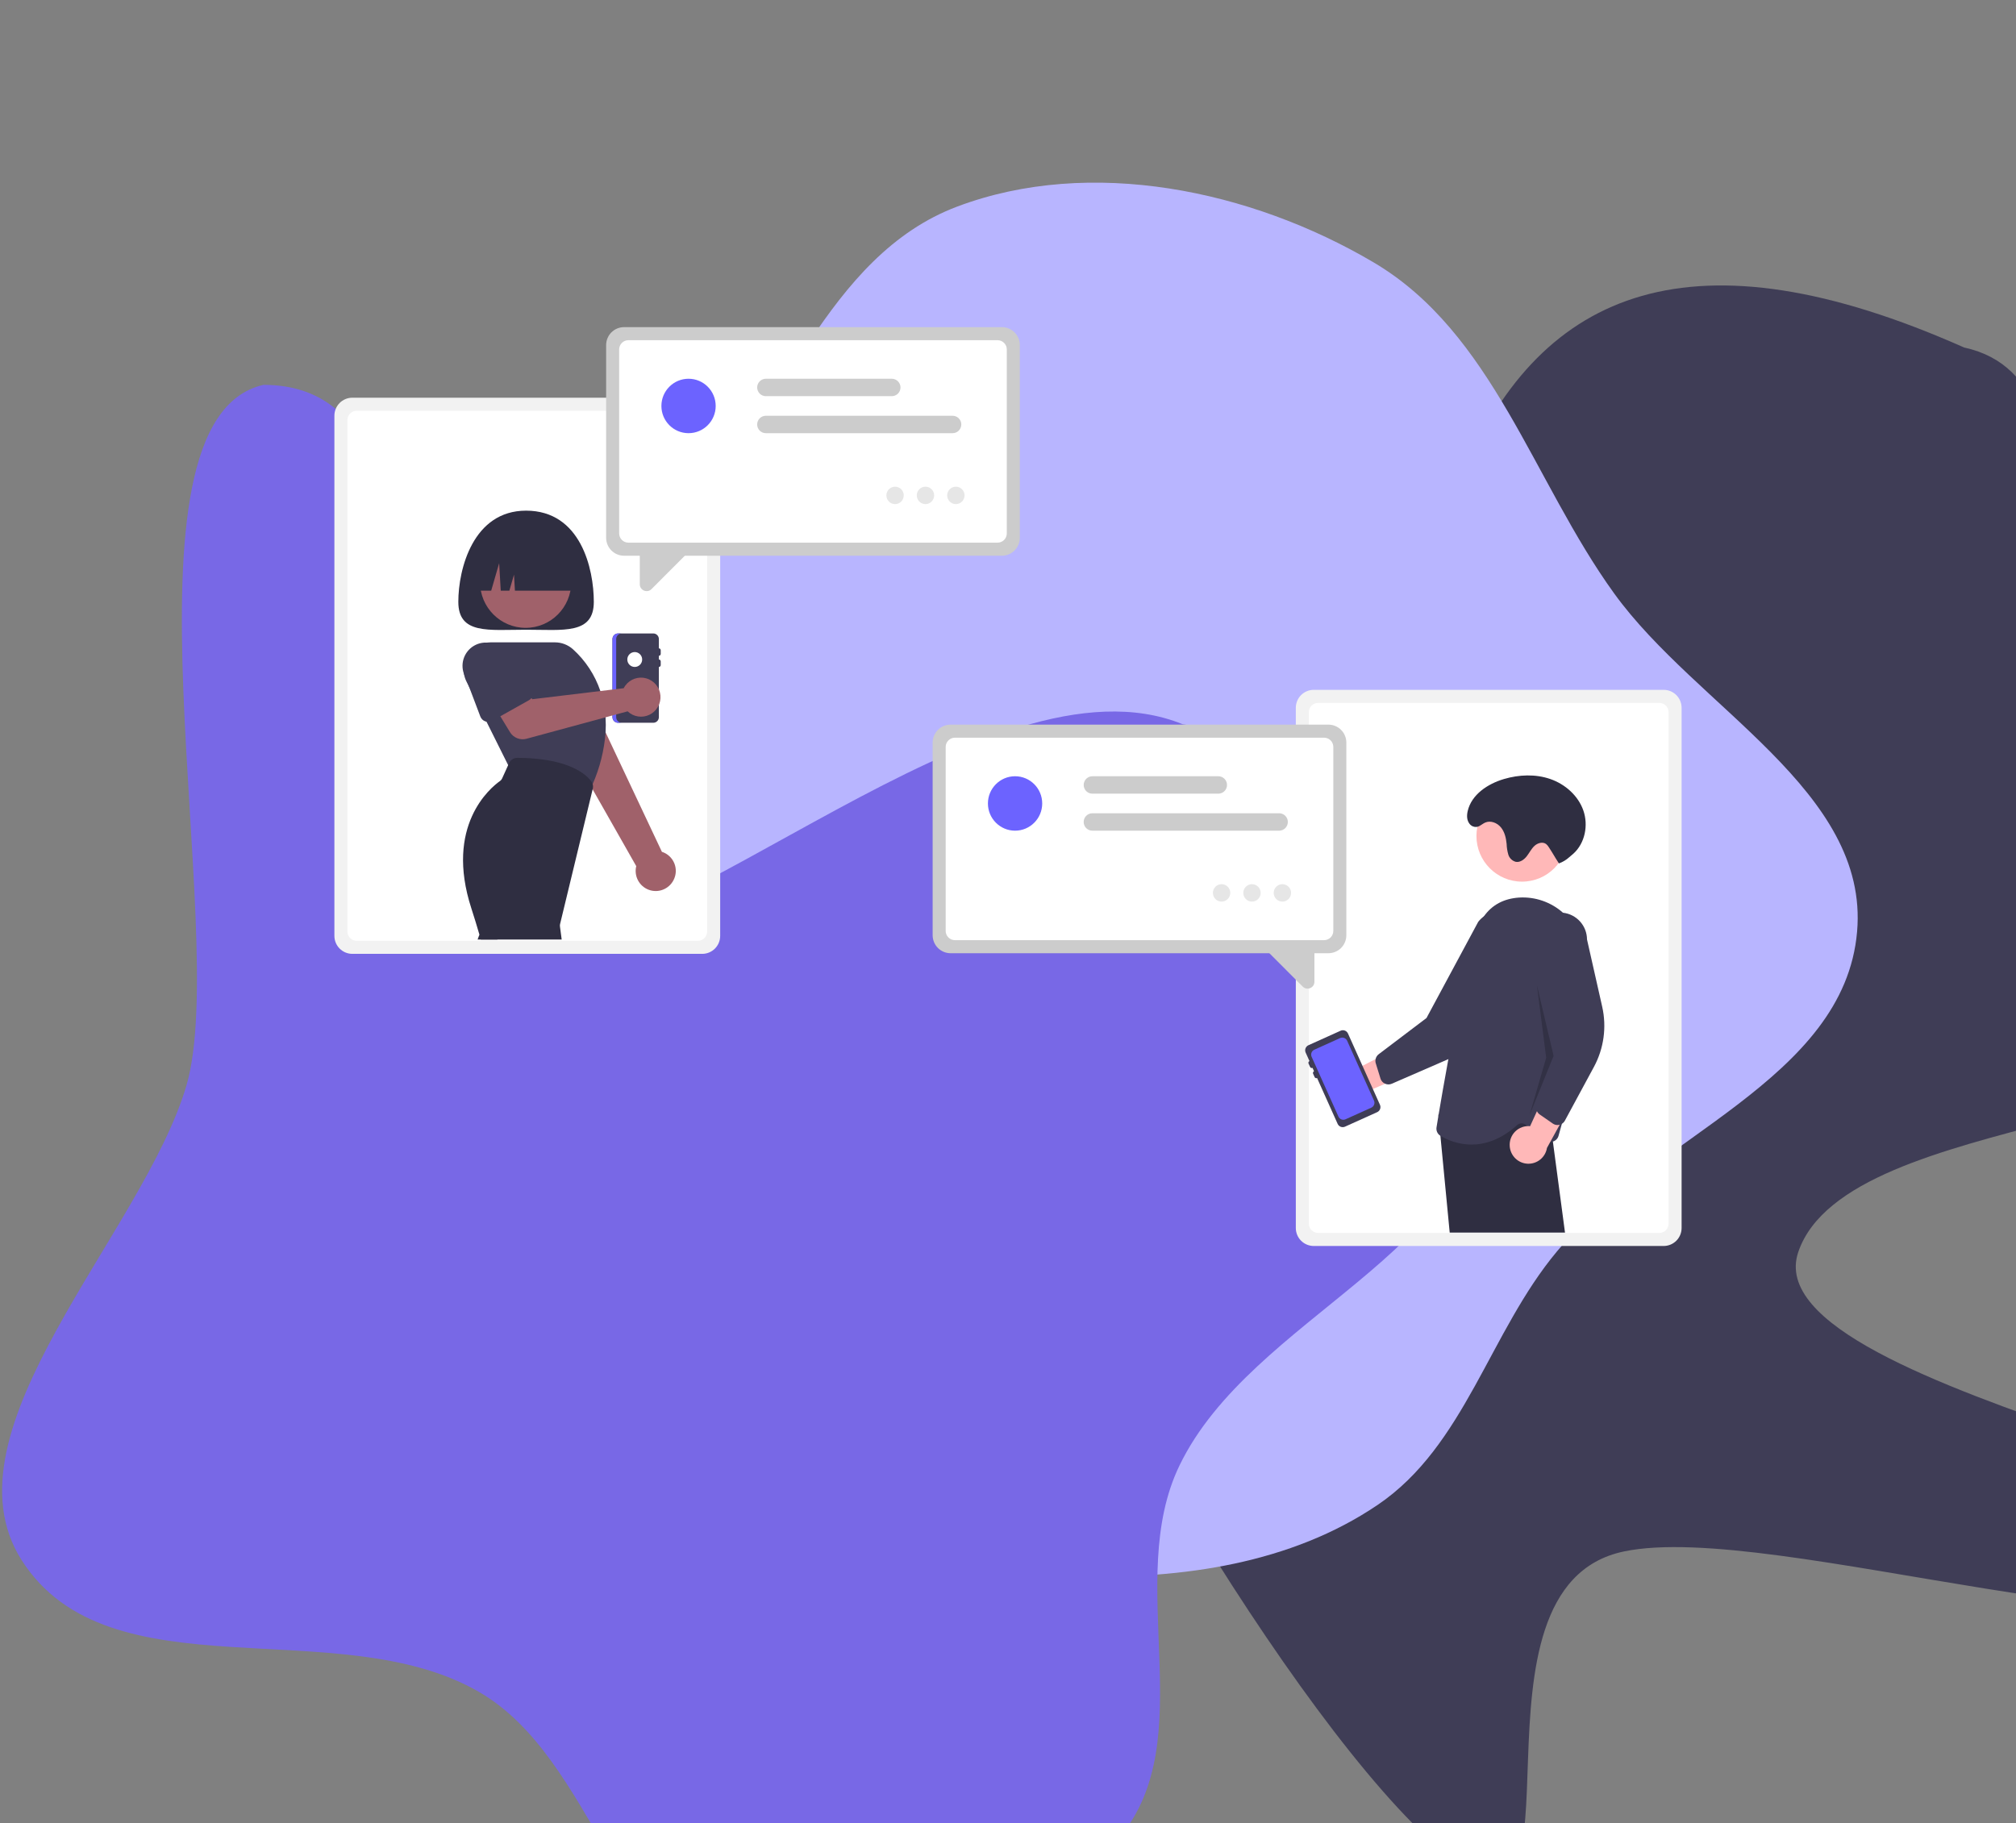 <svg width="838" height="758" viewBox="0 0 838 758" fill="none" xmlns="http://www.w3.org/2000/svg">
<rect x="0" y="0" width="838" height="758" fill="#808080" stroke="none"/>
<path fill-rule="evenodd" clip-rule="evenodd" d="M816.406 144.461C883.015 158.988 831.125 284.4 879.55 332.387C919.232 371.71 895.81 364.386 920.5 414.5C948.766 471.873 768.113 459.954 747.5 520.5C726.921 580.946 1018.69 620.011 967 657.5C915.369 694.946 737.43 631.945 675 645C603.731 659.903 663.387 817.224 604.935 773.81C546.631 730.506 440.741 550.749 420.5 481C469 348 556.55 462.387 641.05 332.387C657.743 260.554 548.144 238.972 608.264 196.263C641.05 120 704 94.5 816.406 144.461Z" fill="#3F3D56"/>
<path fill-rule="evenodd" clip-rule="evenodd" d="M570.863 109.02C620.595 138.326 637.157 199.91 670.962 246.701C705.346 294.292 777.02 328.847 771.944 387.34C766.602 448.905 686.869 472.801 647.229 520.208C619.151 553.786 608.945 601.042 572.715 625.602C536.676 650.032 491.349 656.493 447.824 655.38C406.989 654.337 373.124 626.262 332.844 619.471C273.972 609.547 191.574 655.266 157.274 606.401C122.993 557.564 197.086 496.146 204.741 436.972C210.295 394.044 180.732 350.277 195.667 309.649C210.881 268.262 256.377 248.779 285.947 216.069C325.014 172.854 343.454 106.333 397.988 85.843C453.357 65.04 519.904 78.991 570.863 109.02Z" fill="#B8B5FF"/>
<path fill-rule="evenodd" clip-rule="evenodd" d="M210.5 394C281.923 397.337 411.382 268.499 491.599 301.086C557.584 310.969 616.676 384.549 616.391 451.27C616.094 520.344 520.336 547.072 490.279 609.265C466.958 657.519 499.656 723.042 465.203 764.094C428.714 807.57 365.543 836.44 310.204 823.826C255.669 811.395 247.598 731.596 199.249 703.472C140.768 669.456 45.38 705.664 9 648.623C-25.404 594.681 59.496 512.663 77.5 451.27C96.188 387.543 44.752 174.769 109.5 160C209.82 160 132.261 390.345 210.5 394Z" fill="#7868E6"/>
<g clip-path="url(#clip0)">
<path d="M146.447 165.341H291.914C293.889 165.343 295.781 166.131 297.178 167.531C298.574 168.93 299.359 170.828 299.361 172.808V389.085C299.359 391.065 298.574 392.963 297.178 394.363C295.781 395.763 293.889 396.55 291.914 396.552H146.447C144.473 396.55 142.58 395.763 141.184 394.363C139.788 392.963 139.002 391.065 139 389.085V172.808C139.002 170.828 139.788 168.93 141.184 167.531C142.58 166.131 144.473 165.343 146.447 165.341Z" fill="#F2F2F2"/>
<path d="M148.253 170.772H290.109C291.126 170.773 292.101 171.178 292.82 171.9C293.539 172.621 293.944 173.598 293.945 174.618V387.275C293.944 388.295 293.539 389.273 292.82 389.994C292.101 390.715 291.126 391.121 290.109 391.122H148.253C147.236 391.121 146.26 390.715 145.541 389.994C144.822 389.273 144.417 388.295 144.416 387.275V174.618C144.417 173.598 144.822 172.621 145.541 171.9C146.26 171.178 147.236 170.773 148.253 170.772Z" fill="white"/>
<path d="M246.833 250.199C246.833 263.871 234.226 261.803 218.673 261.803C203.121 261.803 190.514 263.871 190.514 250.199C190.514 236.528 196.672 212.295 218.673 212.295C241.433 212.295 246.833 236.528 246.833 250.199Z" fill="#2F2E41"/>
<path d="M279.96 365.921C280.524 364.846 280.846 363.66 280.904 362.447C280.961 361.233 280.753 360.022 280.293 358.898C279.833 357.774 279.133 356.765 278.242 355.941C277.351 355.118 276.291 354.501 275.136 354.133L242.875 285.705L228.118 296.081L264.47 360.08C263.982 362.066 264.237 364.163 265.188 365.972C266.138 367.782 267.718 369.179 269.627 369.899C271.537 370.619 273.643 370.612 275.548 369.879C277.452 369.146 279.022 367.738 279.96 365.921V365.921Z" fill="#A0616A"/>
<path d="M251.888 291.716L250.044 288.823L249.103 287.338L241.858 275.951C240.743 273.451 238.684 271.497 236.134 270.517C233.584 269.536 230.75 269.609 228.254 270.72C225.757 271.831 223.802 273.888 222.816 276.442C221.83 278.996 221.895 281.838 222.995 284.344L224.654 290.277L228.04 302.407C228.246 303.153 228.684 303.814 229.29 304.294C229.52 304.487 229.774 304.648 230.046 304.774C230.52 304.998 231.036 305.119 231.56 305.128C232.084 305.138 232.604 305.035 233.086 304.828C233.101 304.82 233.125 304.812 233.14 304.805L241.904 300.875L241.92 300.867L248.609 297.866L250.275 297.123C250.753 296.91 251.179 296.596 251.525 296.203C251.891 295.797 252.16 295.313 252.312 294.787C252.468 294.275 252.511 293.735 252.438 293.205C252.365 292.674 252.177 292.166 251.888 291.716Z" fill="#CCCCCC"/>
<path d="M205.651 388.735C205.323 388.19 204.862 387.737 204.311 387.422C203.759 387.106 203.136 386.937 202.501 386.93C201.866 386.924 201.24 387.081 200.683 387.386C200.126 387.691 199.655 388.134 199.317 388.673C199.171 388.894 199.054 389.133 198.97 389.385L198.53 390.599H206.77L205.651 388.735Z" fill="#2F2E41"/>
<path d="M218.496 261.018C228.961 261.018 237.445 252.512 237.445 242.019C237.445 231.526 228.961 223.02 218.496 223.02C208.031 223.02 199.547 231.526 199.547 242.019C199.547 252.512 208.031 261.018 218.496 261.018Z" fill="#A0616A"/>
<path d="M251.71 298.214C251.664 297.533 251.602 296.86 251.525 296.203C251.251 293.703 250.756 291.234 250.044 288.823C249.897 288.297 249.735 287.786 249.558 287.284C247.302 280.618 243.381 274.642 238.17 269.925C236.107 268.071 233.434 267.047 230.664 267.047H203.97C202.33 267.048 200.711 267.407 199.225 268.1C197.739 268.793 196.422 269.804 195.366 271.061C194.31 272.318 193.54 273.791 193.111 275.377C192.683 276.964 192.605 278.625 192.883 280.244C192.875 280.252 192.875 280.252 192.883 280.26C193.071 281.341 193.417 282.389 193.909 283.369L194.989 285.528L202.226 300.039L211.229 318.094L211.754 319.146L245.307 328.398L245.445 328.081C245.569 327.802 245.7 327.516 245.816 327.238C246.001 326.82 246.179 326.402 246.356 325.992C249.344 319.177 251.16 311.903 251.726 304.48V304.472C251.852 302.388 251.847 300.297 251.71 298.214Z" fill="#3F3D56"/>
<path d="M246.356 325.992C246.242 325.598 246.062 325.227 245.824 324.894C244.96 323.735 243.927 322.713 242.761 321.861L242.753 321.854C238.687 318.759 230.617 315.155 215.025 315.062H215.002C214.287 315.062 213.588 315.269 212.988 315.657C212.387 316.045 211.911 316.599 211.615 317.251L211.229 318.094L208.745 323.571C208.533 324.039 208.2 324.443 207.781 324.739C203.839 327.539 184.744 343.242 195.954 377.72C197.049 381.084 198.175 384.759 199.317 388.673C199.503 389.307 199.688 389.949 199.873 390.599H233.48L232.762 385.184C232.714 384.831 232.733 384.471 232.816 384.125L246.341 328.166L246.402 327.926C246.557 327.288 246.541 326.621 246.356 325.992Z" fill="#2F2E41"/>
<path d="M256.902 263.35H271.561C272.175 263.35 272.763 263.594 273.197 264.03C273.632 264.465 273.875 265.055 273.875 265.671V269.538C274.08 269.539 274.276 269.621 274.42 269.766C274.565 269.91 274.646 270.107 274.647 270.312V271.859C274.646 272.064 274.565 272.26 274.42 272.405C274.276 272.55 274.08 272.632 273.875 272.632V274.18C274.08 274.18 274.276 274.262 274.42 274.407C274.565 274.552 274.646 274.748 274.647 274.953V276.5C274.646 276.705 274.565 276.902 274.42 277.047C274.276 277.191 274.08 277.273 273.875 277.274V298.16C273.875 298.775 273.632 299.365 273.197 299.801C272.763 300.236 272.175 300.48 271.561 300.48H256.902C256.288 300.48 255.7 300.236 255.266 299.801C254.832 299.365 254.588 298.775 254.588 298.16V265.671C254.588 265.055 254.832 264.465 255.266 264.03C255.7 263.594 256.288 263.35 256.902 263.35Z" fill="#3F3D56"/>
<path d="M256.131 298.16V265.671C256.131 265.055 256.375 264.465 256.809 264.03C257.243 263.594 257.831 263.35 258.445 263.35H256.902C256.288 263.35 255.7 263.594 255.266 264.03C254.832 264.465 254.588 265.055 254.588 265.671V298.16C254.588 298.775 254.832 299.365 255.266 299.801C255.7 300.236 256.288 300.48 256.902 300.48H258.445C257.831 300.48 257.243 300.236 256.809 299.801C256.375 299.365 256.131 298.775 256.131 298.16Z" fill="#6C63FF"/>
<path d="M263.846 277.274C265.55 277.274 266.932 275.888 266.932 274.18C266.932 272.471 265.55 271.085 263.846 271.085C262.141 271.085 260.76 272.471 260.76 274.18C260.76 275.888 262.141 277.274 263.846 277.274Z" fill="white"/>
<path d="M259.93 285.02C259.68 285.366 259.457 285.732 259.264 286.114L221.275 290.689L215.689 283.24L203.375 290.224L211.987 304.375C212.682 305.518 213.729 306.404 214.97 306.9C216.21 307.396 217.578 307.475 218.867 307.125L260.886 295.726C262.08 296.86 263.59 297.602 265.215 297.855C266.84 298.107 268.504 297.857 269.984 297.139C271.464 296.42 272.691 295.267 273.501 293.832C274.312 292.397 274.668 290.749 274.521 289.107C274.374 287.464 273.733 285.905 272.681 284.638C271.629 283.37 270.218 282.453 268.634 282.01C267.05 281.566 265.369 281.616 263.814 282.154C262.259 282.692 260.905 283.691 259.93 285.02V285.02Z" fill="#A0616A"/>
<path d="M220.958 285.922L210.311 272.091C209.123 269.96 207.175 268.358 204.857 267.608C202.54 266.858 200.025 267.014 197.818 268.047C195.611 269.079 193.876 270.911 192.96 273.173C192.045 275.436 192.017 277.962 192.883 280.244C192.875 280.252 192.875 280.252 192.883 280.26C193.042 280.681 193.233 281.09 193.454 281.482L194.989 285.528L199.657 297.866C199.833 298.334 200.109 298.758 200.464 299.11C200.82 299.461 201.247 299.73 201.717 299.9C201.882 299.961 202.053 300.008 202.226 300.039C203.034 300.205 203.875 300.073 204.595 299.668L207.974 297.773L219.901 291.089C220.335 290.843 220.712 290.506 221.006 290.102C221.3 289.698 221.504 289.235 221.606 288.746C221.706 288.256 221.7 287.75 221.588 287.263C221.477 286.776 221.262 286.319 220.958 285.922Z" fill="#3F3D56"/>
<path d="M196.686 245.558H204.18L207.487 234.133L208.148 245.558H211.73L213.659 238.894L214.044 245.558H240.661C240.661 231.887 231.681 220.805 220.602 220.805H216.745C205.666 220.805 196.686 231.887 196.686 245.558Z" fill="#2F2E41"/>
<path d="M416.469 231.035H259.4C257.425 231.033 255.532 230.246 254.136 228.846C252.74 227.446 251.954 225.548 251.952 223.568V143.467C251.954 141.487 252.74 139.589 254.136 138.189C255.532 136.79 257.425 136.002 259.4 136H416.469C418.444 136.002 420.337 136.79 421.733 138.189C423.129 139.589 423.915 141.487 423.917 143.467V223.568C423.915 225.548 423.129 227.446 421.733 228.846C420.337 230.246 418.444 231.033 416.469 231.035Z" fill="#CCCCCC"/>
<path d="M414.664 225.605H261.205C260.188 225.604 259.213 225.198 258.493 224.477C257.774 223.756 257.37 222.778 257.368 221.758V145.277C257.37 144.257 257.774 143.28 258.493 142.559C259.213 141.837 260.188 141.432 261.205 141.431H414.664C415.681 141.432 416.656 141.837 417.376 142.559C418.095 143.28 418.499 144.257 418.5 145.277V221.758C418.499 222.778 418.095 223.756 417.376 224.477C416.656 225.198 415.681 225.604 414.664 225.605Z" fill="white"/>
<path d="M268.817 245.759C268.436 245.758 268.059 245.682 267.707 245.534C267.183 245.323 266.734 244.958 266.42 244.486C266.106 244.015 265.941 243.46 265.947 242.893V228.171L288.074 227.61L270.815 244.914C270.554 245.181 270.243 245.393 269.9 245.538C269.557 245.683 269.189 245.758 268.817 245.759Z" fill="#CCCCCC"/>
<path d="M395.979 180.088H318.347C317.873 180.089 317.402 179.996 316.964 179.814C316.525 179.632 316.126 179.366 315.791 179.029C315.455 178.693 315.188 178.294 315.006 177.854C314.825 177.415 314.731 176.943 314.731 176.468C314.731 175.992 314.825 175.52 315.006 175.081C315.188 174.641 315.455 174.242 315.791 173.906C316.126 173.569 316.525 173.303 316.964 173.121C317.402 172.94 317.873 172.846 318.347 172.847H395.979C396.937 172.847 397.855 173.229 398.533 173.908C399.21 174.587 399.59 175.507 399.59 176.468C399.59 177.428 399.21 178.349 398.533 179.028C397.855 179.707 396.937 180.088 395.979 180.088Z" fill="#CCCCCC"/>
<path d="M370.704 164.701H318.347C317.39 164.701 316.471 164.32 315.794 163.641C315.117 162.962 314.736 162.041 314.736 161.081C314.736 160.121 315.117 159.2 315.794 158.521C316.471 157.842 317.39 157.46 318.347 157.46H370.704C371.661 157.46 372.58 157.842 373.257 158.521C373.934 159.2 374.315 160.121 374.315 161.081C374.315 162.041 373.934 162.962 373.257 163.641C372.58 164.32 371.661 164.701 370.704 164.701Z" fill="#CCCCCC"/>
<path d="M286.211 180.088C292.443 180.088 297.495 175.023 297.495 168.774C297.495 162.526 292.443 157.46 286.211 157.46C279.979 157.46 274.927 162.526 274.927 168.774C274.927 175.023 279.979 180.088 286.211 180.088Z" fill="#6C63FF"/>
<path d="M372.055 209.575C374.05 209.575 375.666 207.954 375.666 205.954C375.666 203.955 374.05 202.334 372.055 202.334C370.061 202.334 368.445 203.955 368.445 205.954C368.445 207.954 370.061 209.575 372.055 209.575Z" fill="#E6E6E6"/>
<path d="M384.693 209.575C386.687 209.575 388.304 207.954 388.304 205.954C388.304 203.955 386.687 202.334 384.693 202.334C382.699 202.334 381.082 203.955 381.082 205.954C381.082 207.954 382.699 209.575 384.693 209.575Z" fill="#E6E6E6"/>
<path d="M397.331 209.575C399.325 209.575 400.942 207.954 400.942 205.954C400.942 203.955 399.325 202.334 397.331 202.334C395.337 202.334 393.72 203.955 393.72 205.954C393.72 207.954 395.337 209.575 397.331 209.575Z" fill="#E6E6E6"/>
<path d="M546.086 286.789H691.553C693.527 286.791 695.42 287.578 696.816 288.978C698.212 290.378 698.998 292.276 699 294.256V510.533C698.998 512.513 698.212 514.411 696.816 515.811C695.42 517.21 693.527 517.998 691.553 518H546.086C544.111 517.998 542.218 517.21 540.822 515.811C539.426 514.411 538.641 512.513 538.639 510.533V294.256C538.641 292.276 539.426 290.378 540.822 288.978C542.218 287.578 544.111 286.791 546.086 286.789Z" fill="#F2F2F2"/>
<path d="M547.891 292.219H689.747C690.764 292.22 691.74 292.626 692.459 293.347C693.178 294.068 693.583 295.046 693.584 296.066V508.723C693.583 509.743 693.178 510.72 692.459 511.441C691.74 512.163 690.764 512.568 689.747 512.569H547.891C546.874 512.568 545.899 512.163 545.18 511.441C544.461 510.72 544.056 509.743 544.055 508.723V296.066C544.056 295.046 544.461 294.068 545.18 293.347C545.899 292.626 546.874 292.22 547.891 292.219Z" fill="white"/>
<path d="M552.196 396.289H395.126C393.152 396.287 391.259 395.5 389.863 394.1C388.466 392.7 387.681 390.802 387.679 388.822V308.721C387.681 306.741 388.466 304.843 389.863 303.443C391.259 302.044 393.152 301.256 395.126 301.254H552.196C554.17 301.256 556.063 302.044 557.46 303.443C558.856 304.843 559.641 306.741 559.643 308.721V388.822C559.641 390.802 558.856 392.7 557.46 394.1C556.063 395.5 554.17 396.287 552.196 396.289Z" fill="#CCCCCC"/>
<path d="M550.391 390.859H396.931C395.914 390.858 394.939 390.452 394.22 389.731C393.501 389.01 393.096 388.032 393.095 387.012V310.531C393.096 309.511 393.501 308.534 394.22 307.812C394.939 307.091 395.914 306.686 396.931 306.685H550.391C551.408 306.686 552.383 307.091 553.102 307.812C553.821 308.534 554.226 309.511 554.227 310.531V387.012C554.226 388.032 553.821 389.01 553.102 389.731C552.383 390.452 551.408 390.858 550.391 390.859Z" fill="white"/>
<path d="M541.503 410.168L524.245 392.864L546.371 393.425V408.147C546.377 408.713 546.212 409.269 545.898 409.74C545.584 410.211 545.135 410.577 544.611 410.788C544.259 410.936 543.883 411.012 543.502 411.013C543.129 411.012 542.761 410.937 542.418 410.792C542.075 410.647 541.764 410.435 541.503 410.168Z" fill="#CCCCCC"/>
<path d="M531.706 345.342H454.074C453.599 345.343 453.129 345.249 452.69 345.068C452.252 344.886 451.853 344.62 451.517 344.283C451.181 343.947 450.915 343.548 450.733 343.108C450.551 342.669 450.458 342.197 450.458 341.721C450.458 341.246 450.551 340.774 450.733 340.335C450.915 339.895 451.181 339.496 451.517 339.16C451.853 338.823 452.252 338.557 452.69 338.375C453.129 338.194 453.599 338.1 454.074 338.101H531.706C532.181 338.1 532.651 338.194 533.089 338.375C533.528 338.557 533.927 338.823 534.263 339.16C534.598 339.496 534.865 339.895 535.047 340.335C535.228 340.774 535.322 341.246 535.322 341.721C535.322 342.197 535.228 342.669 535.047 343.108C534.865 343.548 534.598 343.947 534.263 344.283C533.927 344.62 533.528 344.886 533.089 345.068C532.651 345.249 532.181 345.343 531.706 345.342Z" fill="#CCCCCC"/>
<path d="M506.43 329.955H454.074C453.6 329.955 453.13 329.862 452.692 329.68C452.254 329.498 451.856 329.231 451.521 328.895C451.185 328.559 450.919 328.16 450.738 327.72C450.556 327.281 450.463 326.81 450.463 326.335C450.463 325.859 450.556 325.389 450.738 324.949C450.919 324.51 451.185 324.111 451.521 323.775C451.856 323.439 452.254 323.172 452.692 322.99C453.13 322.808 453.6 322.714 454.074 322.714H506.43C507.388 322.714 508.307 323.096 508.984 323.775C509.661 324.454 510.041 325.375 510.041 326.335C510.041 327.295 509.661 328.216 508.984 328.895C508.307 329.574 507.388 329.955 506.43 329.955Z" fill="#CCCCCC"/>
<path d="M421.937 345.342C428.169 345.342 433.221 340.277 433.221 334.028C433.221 327.78 428.169 322.714 421.937 322.714C415.706 322.714 410.654 327.78 410.654 334.028C410.654 340.277 415.706 345.342 421.937 345.342Z" fill="#6C63FF"/>
<path d="M507.782 374.829C509.776 374.829 511.393 373.208 511.393 371.208C511.393 369.209 509.776 367.588 507.782 367.588C505.788 367.588 504.171 369.209 504.171 371.208C504.171 373.208 505.788 374.829 507.782 374.829Z" fill="#E6E6E6"/>
<path d="M520.42 374.829C522.414 374.829 524.031 373.208 524.031 371.208C524.031 369.209 522.414 367.588 520.42 367.588C518.426 367.588 516.809 369.209 516.809 371.208C516.809 373.208 518.426 374.829 520.42 374.829Z" fill="#E6E6E6"/>
<path d="M533.058 374.829C535.052 374.829 536.668 373.208 536.668 371.208C536.668 369.209 535.052 367.588 533.058 367.588C531.063 367.588 529.447 369.209 529.447 371.208C529.447 373.208 531.063 374.829 533.058 374.829Z" fill="#E6E6E6"/>
<path d="M553.921 444.771C554.547 443.822 555.372 443.022 556.338 442.428C557.305 441.833 558.39 441.458 559.517 441.33C560.644 441.201 561.785 441.322 562.861 441.683C563.936 442.045 564.919 442.638 565.741 443.422L590.24 430.743L588.717 445.027L565.686 454.877C564.281 456.174 562.451 456.909 560.542 456.944C558.633 456.978 556.777 456.309 555.327 455.063C553.877 453.818 552.933 452.082 552.674 450.185C552.415 448.288 552.859 446.362 553.921 444.771Z" fill="#FFB8B8"/>
<path d="M630.202 381.27C628.301 379.779 625.971 378.944 623.559 378.89C621.146 378.835 618.781 379.565 616.816 380.969C615.93 381.607 615.137 382.367 614.463 383.227L592.954 423.228L573.103 438.266C572.445 438.762 571.985 439.478 571.807 440.285C571.672 440.876 571.696 441.492 571.876 442.071L573.828 448.384C574.037 449.062 574.446 449.66 575.001 450.101C575.217 450.264 575.45 450.404 575.695 450.519C575.725 450.535 575.756 450.548 575.788 450.557C576.221 450.744 576.687 450.839 577.158 450.838C577.629 450.836 578.095 450.738 578.526 450.55L601.795 440.431L602.05 440.315C609.892 436.836 616.226 430.645 619.895 422.872L632.13 396.981C633.944 394.638 634.759 391.67 634.398 388.727C634.036 385.783 632.528 383.102 630.202 381.27Z" fill="#3F3D56"/>
<path d="M632.667 366.53C643.133 366.53 651.616 358.024 651.616 347.531C651.616 337.038 643.133 328.532 632.667 328.532C622.202 328.532 613.719 337.038 613.719 347.531C613.719 358.024 622.202 366.53 632.667 366.53Z" fill="#FFB8B8"/>
<path d="M645.493 474.584L645.3 473.106L644.405 466.369L643.425 459.012L639.946 459.608L638.604 459.832L637.246 460.064L636.798 460.142L602.281 466.021L597.984 463.429L597.891 463.375L597.93 463.77L598.74 472.194L602.605 512.434H650.531L645.493 474.584Z" fill="#2F2E41"/>
<path d="M658.763 397.283C658.148 390.391 654.9 384.005 649.698 379.46C644.691 375.014 638.128 372.744 631.452 373.148C625.087 373.573 620.196 376.196 616.816 380.969C615.078 383.523 613.794 386.36 613.02 389.354C609.178 403.216 605.128 423.522 602.05 440.315C600.321 449.691 598.902 457.976 597.984 463.429C597.969 463.545 597.953 463.654 597.93 463.77C597.575 465.897 597.305 467.56 597.128 468.666C597.015 469.348 597.109 470.049 597.396 470.677C597.683 471.306 598.151 471.834 598.74 472.194C598.748 472.201 598.763 472.209 598.771 472.217C602.665 474.553 607.11 475.805 611.647 475.845C617.141 475.845 623.729 473.926 630.665 467.73C631.136 467.301 631.742 467.052 632.378 467.025C633.014 466.998 633.639 467.196 634.144 467.583L634.901 468.171L642.368 473.996C642.952 474.453 643.665 474.71 644.405 474.731C644.774 474.747 645.142 474.698 645.493 474.584C645.525 474.58 645.556 474.572 645.586 474.561C646.124 474.385 646.611 474.079 647.004 473.671C647.397 473.262 647.683 472.763 647.839 472.217C648.255 470.762 648.718 469.084 649.227 467.212C649.436 466.431 649.651 465.611 649.875 464.76C650.855 461 651.943 456.637 653.007 451.888C656.726 435.287 660.26 413.961 658.763 397.283Z" fill="#3F3D56"/>
<path d="M627.558 476.569C627.466 475.435 627.623 474.295 628.018 473.229C628.412 472.163 629.035 471.197 629.843 470.398C630.651 469.6 631.623 468.989 632.692 468.608C633.76 468.227 634.899 468.085 636.028 468.193L647.502 443.058L655.095 455.24L643.035 477.241C642.728 479.131 641.741 480.842 640.259 482.05C638.778 483.259 636.906 483.88 634.999 483.797C633.091 483.715 631.28 482.933 629.908 481.601C628.537 480.268 627.701 478.478 627.558 476.569Z" fill="#FFB8B8"/>
<path d="M665.992 418.517L659.681 390.568C659.665 387.811 658.64 385.156 656.799 383.108C654.958 381.06 652.431 379.762 649.698 379.46C649.304 379.421 648.903 379.398 648.494 379.398C647.021 379.402 645.562 379.697 644.203 380.267C642.843 380.836 641.609 381.669 640.571 382.717C639.532 383.765 638.71 385.009 638.152 386.376C637.593 387.743 637.309 389.207 637.315 390.684L645.015 435.465L644.992 435.558L640.911 451.006L638.65 459.585C638.626 459.665 638.611 459.748 638.604 459.832C638.459 460.552 638.554 461.299 638.874 461.959C639.13 462.514 639.53 462.989 640.031 463.336L644.405 466.369L645.447 467.096C646.026 467.501 646.716 467.717 647.422 467.715C647.695 467.714 647.966 467.683 648.232 467.622C648.263 467.614 648.286 467.606 648.317 467.599C648.637 467.515 648.944 467.385 649.227 467.212C649.753 466.892 650.184 466.439 650.477 465.897L662.559 443.534C666.685 435.886 667.905 426.997 665.992 418.517Z" fill="#3F3D56"/>
<path opacity="0.2" d="M638.852 409.568L645.795 438.963L635.766 463.716L642.709 439.736L638.852 409.568Z" fill="black"/>
<path d="M648.003 358.949C649.591 358.382 651.051 357.504 652.299 356.368C652.85 355.874 653.443 355.415 653.993 354.922C658.852 350.565 660.312 343.071 658.144 336.907C655.976 330.743 650.584 326.005 644.423 323.87C638.262 321.734 631.433 322.026 625.177 323.864C618.439 325.843 611.69 330.301 610.09 337.156C609.664 338.981 609.648 341.005 610.887 342.545C611.26 343.01 611.747 343.368 612.302 343.585C614.485 344.424 615.702 342.711 617.332 341.983C619.572 340.983 622.329 342.063 623.889 343.961C625.448 345.858 626.025 348.379 626.265 350.826C626.313 352.335 626.549 353.831 626.967 355.281C627.185 356.005 627.584 356.662 628.125 357.188C628.667 357.715 629.333 358.094 630.062 358.289C631.82 358.615 633.51 357.401 634.616 355.993C635.722 354.585 636.506 352.913 637.813 351.69C639.119 350.467 641.251 349.822 642.683 350.894C643.163 351.3 643.568 351.787 643.879 352.333C646.075 355.715 645.807 355.568 648.003 358.949H648.003Z" fill="#2F2E41"/>
<path d="M557.258 428.505L543.89 434.535C543.33 434.788 542.893 435.253 542.675 435.829C542.458 436.404 542.477 437.043 542.729 437.604L544.311 441.131C544.125 441.216 543.98 441.371 543.907 441.563C543.835 441.754 543.841 441.967 543.924 442.154L544.557 443.565C544.642 443.752 544.797 443.897 544.988 443.97C545.179 444.042 545.391 444.036 545.578 443.953L546.211 445.364C546.024 445.448 545.879 445.604 545.807 445.795C545.734 445.987 545.74 446.199 545.824 446.387L546.457 447.797C546.541 447.984 546.696 448.13 546.887 448.202C547.078 448.275 547.29 448.269 547.477 448.186L556.023 467.233C556.275 467.794 556.739 468.232 557.313 468.45C557.887 468.668 558.524 468.649 559.084 468.397L572.452 462.367C573.011 462.114 573.448 461.649 573.666 461.073C573.884 460.498 573.865 459.859 573.613 459.298L560.318 429.669C560.066 429.108 559.602 428.67 559.028 428.452C558.454 428.233 557.818 428.253 557.258 428.505Z" fill="#3F3D56"/>
<path d="M571.135 457.55L569.253 453.35L564.315 442.35L559.979 432.688C559.739 432.15 559.295 431.73 558.745 431.519C558.195 431.309 557.585 431.326 557.048 431.567L549.688 434.885L546.316 436.409C545.781 436.653 545.364 437.098 545.156 437.649C544.948 438.2 544.966 438.811 545.205 439.349L549.688 449.343L551.408 453.172L556.361 464.218C556.605 464.755 557.051 465.174 557.602 465.382C558.153 465.591 558.763 465.573 559.301 465.332L570.025 460.49C570.56 460.247 570.977 459.801 571.185 459.25C571.394 458.699 571.376 458.088 571.135 457.55Z" fill="#6C63FF"/>
</g>
<defs>
<clipPath id="clip0">
<rect width="560" height="382" fill="white" transform="translate(139 136)"/>
</clipPath>
</defs>
</svg>
